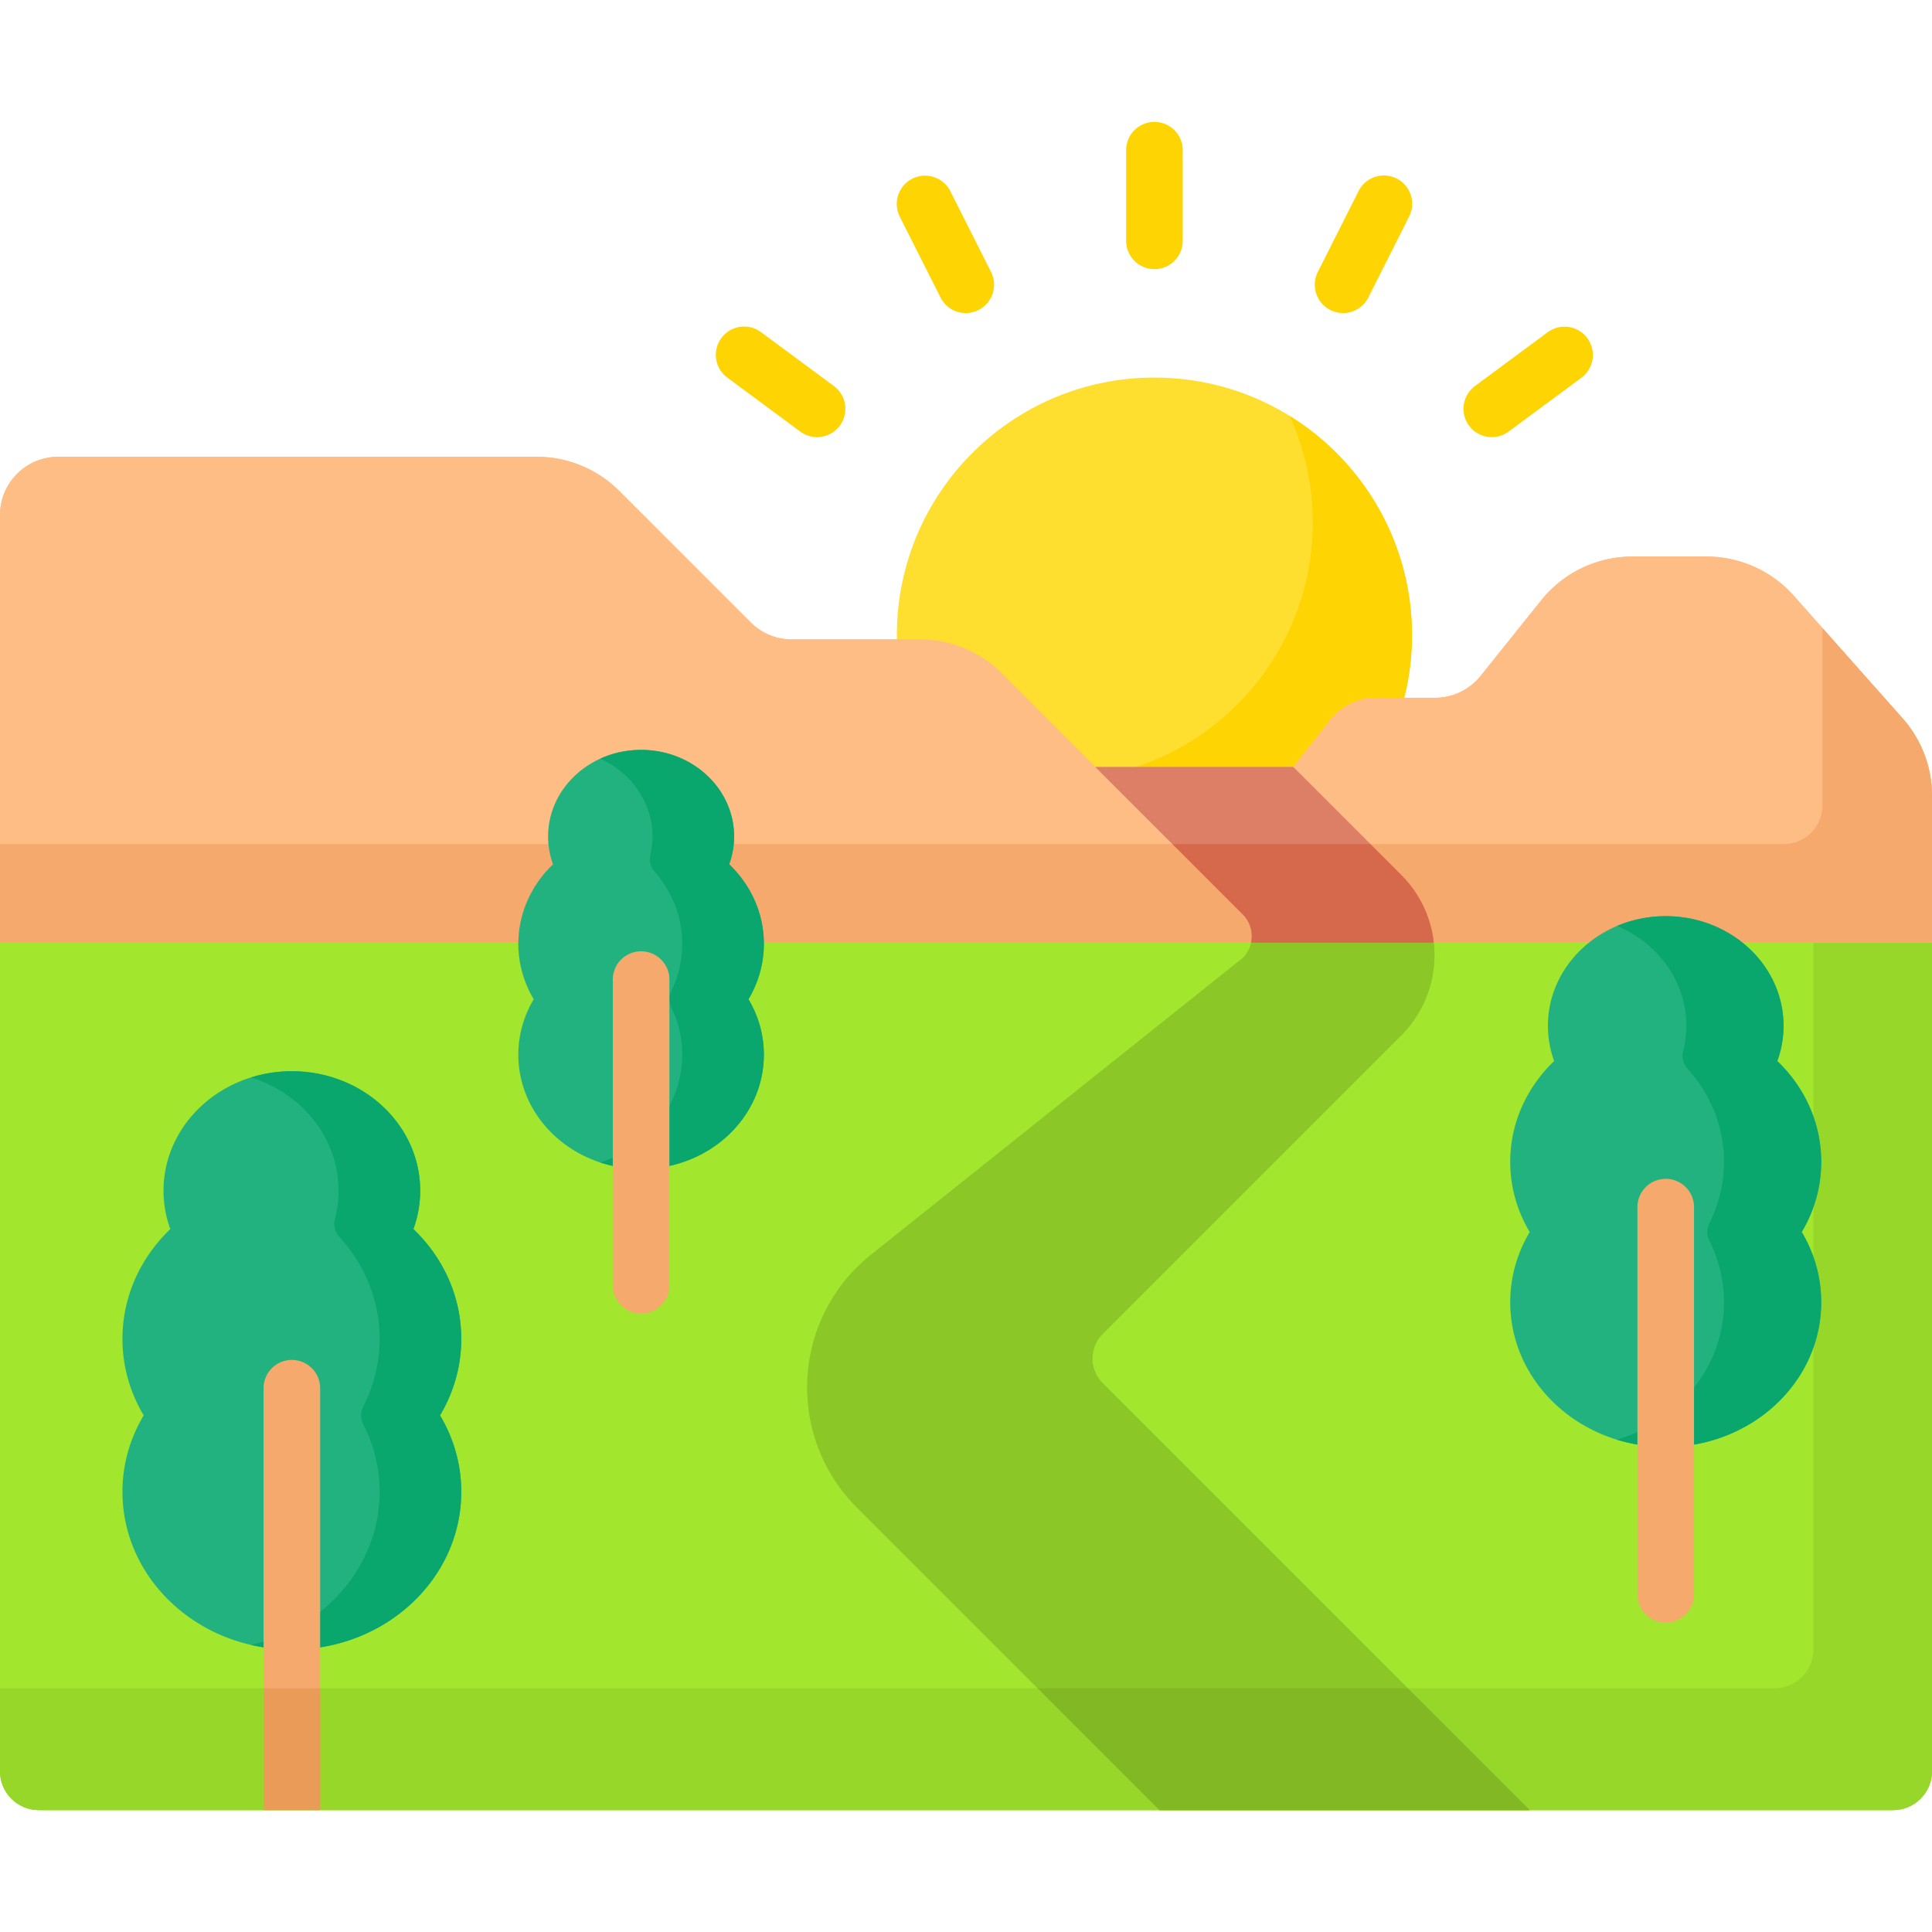 <svg xmlns="http://www.w3.org/2000/svg" version="1.1" xmlns:xlink="http://www.w3.org/1999/xlink" width="512" height="512" x="0" y="0" viewBox="0 0 512 512" style="enable-background:new 0 0 512 512" xml:space="preserve" class=""><g><path fill="#a2e62e" d="M503.443 248.798H8.49l-8.49 1v219.594c0 5.69 4.612 10.302 10.302 10.302h491.396c5.69 0 10.302-4.612 10.302-10.302V249.798z" opacity="1" data-original="#a2e62e"></path><path fill="#a2e62e" d="M480.579 249.798v187.308c0 5.69-4.612 10.302-10.302 10.302H0v21.984c0 5.69 4.612 10.302 10.302 10.302h491.396c5.69 0 10.302-4.612 10.302-10.302V249.798z" opacity="1" data-original="#a2e62e"></path><path fill="#97d729" d="M480.579 249.798v187.308c0 5.69-4.612 10.302-10.302 10.302H0v21.984c0 5.69 4.612 10.302 10.302 10.302h491.396c5.69 0 10.302-4.612 10.302-10.302V249.798z" opacity="1" data-original="#97d729"></path><path fill="#97d729" d="M292.218 366.536a9.208 9.208 0 0 1 0-13.022l79.13-79.13c11.73-11.73 11.73-30.748 0-42.477l-28.621-28.621h-52.398l39.031 39.031a8.167 8.167 0 0 1 0 11.551l-98.517 78.64c-20.98 16.747-22.728 48.017-3.747 66.999l80.187 80.188h98.093z" opacity="1" data-original="#97d729"></path><path fill="#8bc727" d="m292.218 353.514 79.13-79.13c6.974-6.974 9.8-16.523 8.482-25.586h-48.112a8.133 8.133 0 0 1-2.359 5.069l-98.517 78.64c-20.98 16.747-22.728 48.018-3.747 66.999l80.187 80.188h98.093L292.218 366.536a9.208 9.208 0 0 1 0-13.022z" opacity="1" data-original="#8bc727"></path><path fill="#81b823" d="m274.997 447.408 32.286 32.286h98.093l-32.285-32.286z" opacity="1" data-original="#81b823"></path><path fill="#fedf30" d="M243.698 170.485c7.979 0 15.482 3.108 21.125 8.751l25.079 25.079h53.325l10.083-12.844a14.34 14.34 0 0 1 11.344-5.516h7.219a68.303 68.303 0 0 0 2.314-17.638c0-37.695-30.558-68.254-68.254-68.254-37.695 0-68.254 30.558-68.254 68.254 0 .727.032 1.446.055 2.168z" opacity="1" data-original="#fedf30"></path><path fill="#fed402" d="M341.782 110.237a67.977 67.977 0 0 1 6.108 28.213c0 31.499-21.343 57.999-50.352 65.865h45.691l10.083-12.844a14.34 14.34 0 0 1 11.344-5.516h7.219a68.303 68.303 0 0 0 2.314-17.638c-.002-24.543-12.963-46.052-32.407-58.08z" opacity="1" data-original="#fed402"></path><path fill="#ffbd86" d="m504.209 190.37-28.83-32.482a30.907 30.907 0 0 0-23.114-10.39h-19.697a30.903 30.903 0 0 0-24.108 11.568l-16.102 20.075a15.454 15.454 0 0 1-12.054 5.784h-15.648a15.453 15.453 0 0 0-12.155 5.911l-9.774 12.45h-1.036l.051.472 28.878 28.878c4.681 4.681 7.558 10.682 8.298 17.163H512v-38.913a30.907 30.907 0 0 0-7.791-20.516z" opacity="1" data-original="#ffbd86"></path><path fill="#ffbd86" d="m504.209 190.37-28.83-32.482a30.907 30.907 0 0 0-23.114-10.39h-19.697a30.903 30.903 0 0 0-24.108 11.568l-16.102 20.075a15.454 15.454 0 0 1-12.054 5.784h-15.648a15.453 15.453 0 0 0-12.155 5.911l-9.774 12.45h-1.036l.051.472 28.878 28.878c4.681 4.681 7.558 10.682 8.298 17.163H512v-38.913a30.907 30.907 0 0 0-7.791-20.516z" opacity="1" data-original="#ffbd86"></path><path fill="#f6a96c" d="m504.209 190.37-21.239-23.929v46.951c0 5.69-4.612 10.302-10.302 10.302h-110.99l8.942 8.942c4.681 4.681 7.558 10.682 8.298 17.163H512v-38.913a30.907 30.907 0 0 0-7.791-20.516z" opacity="1" data-original="#f6a96c"></path><path fill="#ffbd86" d="m330.088 241.587-36.146-36.146-3.612-2.155-24.778-24.778a30.905 30.905 0 0 0-21.853-9.052H209.85a15.454 15.454 0 0 1-10.927-4.526l-34.827-34.828a30.905 30.905 0 0 0-21.853-9.052H15.453C6.918 121.05 0 127.968 0 136.502v113.296h332.617a9.192 9.192 0 0 0-2.529-8.211z" opacity="1" data-original="#ffbd86"></path><path fill="#ffbd86" d="m330.088 241.587-36.146-36.146-3.612-2.155-24.778-24.778a30.905 30.905 0 0 0-21.853-9.052H209.85a15.454 15.454 0 0 1-10.927-4.526l-34.827-34.828a30.905 30.905 0 0 0-21.853-9.052H15.453C6.918 121.05 0 127.968 0 136.502v113.296h332.617a9.192 9.192 0 0 0-2.529-8.211z" opacity="1" data-original="#ffbd86"></path><path fill="#f6a96c" d="M312.195 223.694H0v26.105h332.617a9.194 9.194 0 0 0-2.529-8.211z" opacity="1" data-original="#f6a96c"></path><path fill="#22b27f" d="M32.451 354.818c0-11.316 4.838-21.575 12.684-29.101a29.646 29.646 0 0 1-1.801-10.163c0-17.488 15.227-31.665 34.011-31.665s34.011 14.177 34.011 31.665c0 3.557-.639 6.972-1.801 10.163 7.846 7.526 12.684 17.785 12.684 29.101 0 7.355-2.047 14.262-5.63 20.266 3.583 6.004 5.63 12.911 5.63 20.266 0 23.084-20.1 41.798-44.894 41.798s-44.894-18.714-44.894-41.798c0-7.355 2.047-14.262 5.63-20.266-3.583-6.004-5.63-12.911-5.63-20.266z" opacity="1" data-original="#22b27f"></path><path fill="#09a76d" d="M122.239 354.818c0-11.316-4.838-21.575-12.684-29.101a29.646 29.646 0 0 0 1.801-10.163c0-17.488-15.227-31.665-34.011-31.665-3.783 0-7.418.584-10.817 1.645 13.478 4.208 23.194 16.054 23.194 30.02 0 2.595-.34 5.115-.976 7.528-.443 1.683.059 3.458 1.231 4.746 6.626 7.282 10.628 16.699 10.628 26.991 0 6.397-1.549 12.455-4.31 17.875a5.248 5.248 0 0 0 0 4.781c2.761 5.42 4.31 11.478 4.31 17.875 0 19.611-14.51 36.061-34.077 40.569a48.154 48.154 0 0 0 10.817 1.229c24.794 0 44.894-18.714 44.894-41.798 0-7.355-2.047-14.262-5.63-20.266 3.583-6.004 5.63-12.911 5.63-20.266z" opacity="1" data-original="#09a76d"></path><path fill="#22b27f" d="M137.367 250.129c0-8.2 3.506-15.634 9.191-21.088a21.47 21.47 0 0 1-1.305-7.365c0-12.673 11.034-22.946 24.645-22.946s24.645 10.273 24.645 22.946a21.47 21.47 0 0 1-1.305 7.365c5.685 5.454 9.191 12.888 9.191 21.088 0 5.33-1.484 10.335-4.08 14.685 2.596 4.351 4.08 9.356 4.08 14.685 0 16.728-14.565 30.288-32.532 30.288s-32.532-13.561-32.532-30.288c0-5.33 1.484-10.335 4.08-14.685-2.595-4.35-4.078-9.355-4.078-14.685z" opacity="1" data-original="#22b27f"></path><path fill="#09a76d" d="M202.431 250.129c0-8.2-3.506-15.634-9.191-21.088a21.466 21.466 0 0 0 1.305-7.365c0-12.673-11.034-22.946-24.645-22.946-3.881 0-7.551.838-10.817 2.326 8.188 3.73 13.829 11.561 13.829 20.62 0 1.685-.198 3.326-.57 4.907-.378 1.605.14 3.268 1.222 4.513 4.522 5.201 7.234 11.821 7.234 19.033 0 4.441-1.03 8.657-2.876 12.457a5.124 5.124 0 0 0 0 4.457 28.402 28.402 0 0 1 2.876 12.457c0 13.196-9.067 24.415-21.715 28.567a34.645 34.645 0 0 0 10.817 1.722c17.967 0 32.532-13.561 32.532-30.288 0-5.33-1.484-10.335-4.08-14.685 2.595-4.352 4.079-9.357 4.079-14.687z" opacity="1" data-original="#09a76d"></path><path fill="#dd7f66" d="M331.567 249.798h48.385a29.903 29.903 0 0 0-8.604-17.892l-28.621-28.621h-52.398l39.031 39.031a8.157 8.157 0 0 1 2.207 7.482z" opacity="1" data-original="#dd7f66"></path><path fill="#dd7f66" d="M331.567 249.798h48.385a29.903 29.903 0 0 0-8.604-17.892l-28.621-28.621h-52.398l39.031 39.031a8.157 8.157 0 0 1 2.207 7.482z" opacity="1" data-original="#dd7f66"></path><path fill="#d6694b" d="M363.135 223.694h-52.398l18.622 18.622a8.154 8.154 0 0 1 2.207 7.482h48.385a29.903 29.903 0 0 0-8.604-17.892z" opacity="1" data-original="#d6694b"></path><path fill="#22b27f" d="M400.225 307.898c0-10.387 4.441-19.804 11.642-26.711a27.202 27.202 0 0 1-1.653-9.329c0-16.052 13.977-29.065 31.218-29.065s31.218 13.013 31.218 29.065c0 3.264-.587 6.4-1.653 9.329 7.201 6.908 11.642 16.324 11.642 26.711 0 6.751-1.879 13.091-5.168 18.601 3.288 5.511 5.168 11.85 5.168 18.601 0 21.189-18.449 38.365-41.207 38.365s-41.207-17.177-41.207-38.365c0-6.751 1.879-13.091 5.168-18.601-3.288-5.51-5.168-11.85-5.168-18.601z" opacity="1" data-original="#22b27f"></path><path fill="#09a76d" d="M482.64 307.898c0-10.387-4.441-19.803-11.642-26.711a27.202 27.202 0 0 0 1.653-9.329c0-16.052-13.977-29.065-31.218-29.065-4.593 0-8.95.931-12.877 2.59 10.814 4.567 18.34 14.699 18.34 26.475 0 2.332-.299 4.598-.859 6.769-.425 1.65.094 3.386 1.234 4.652 5.998 6.662 9.614 15.245 9.614 24.618a36.01 36.01 0 0 1-3.878 16.255 5.2 5.2 0 0 0 0 4.693 35.997 35.997 0 0 1 3.878 16.255c0 17-11.881 31.408-28.33 36.444a43.93 43.93 0 0 0 12.877 1.921c22.758 0 41.207-17.177 41.207-38.365 0-6.751-1.879-13.091-5.168-18.601 3.29-5.51 5.169-11.85 5.169-18.601z" opacity="1" data-original="#09a76d"></path><path fill="#fed402" d="M305.934 71.323a7.5 7.5 0 0 1-7.5-7.5V39.806c0-4.143 3.358-7.5 7.5-7.5s7.5 3.357 7.5 7.5v24.017a7.5 7.5 0 0 1-7.5 7.5zM355.922 82.953a7.467 7.467 0 0 1-3.37-.805 7.5 7.5 0 0 1-3.321-10.073l10.811-21.445a7.499 7.499 0 0 1 10.073-3.321 7.5 7.5 0 0 1 3.321 10.073l-10.811 21.445a7.5 7.5 0 0 1-6.703 4.126zM395.342 115.839a7.501 7.501 0 0 1-4.467-13.529l19.307-14.284a7.5 7.5 0 0 1 8.922 12.058l-19.307 14.284a7.469 7.469 0 0 1-4.455 1.471zM255.946 82.953a7.5 7.5 0 0 1-6.703-4.126l-10.811-21.445a7.5 7.5 0 0 1 13.394-6.752l10.811 21.445a7.5 7.5 0 0 1-6.691 10.878zM216.525 115.839a7.471 7.471 0 0 1-4.455-1.471l-19.307-14.284a7.5 7.5 0 1 1 8.922-12.058l19.307 14.284a7.5 7.5 0 0 1-4.467 13.529z" opacity="1" data-original="#fed402"></path><path fill="#f6a96c" d="M77.345 360.396a7.5 7.5 0 0 0-7.5 7.5v111.797h15V367.896a7.5 7.5 0 0 0-7.5-7.5zM169.898 348.119a7.5 7.5 0 0 1-7.5-7.5v-81.012c0-4.143 3.358-7.5 7.5-7.5s7.5 3.357 7.5 7.5v81.012c0 4.143-3.357 7.5-7.5 7.5zM441.433 430.018a7.5 7.5 0 0 1-7.5-7.5V319.903c0-4.143 3.358-7.5 7.5-7.5s7.5 3.357 7.5 7.5v102.615a7.5 7.5 0 0 1-7.5 7.5z" opacity="1" data-original="#f6a96c"></path><path fill="#ea9b58" d="M69.845 447.408h15v32.286h-15z" opacity="1" data-original="#ea9b58"></path></g></svg>
